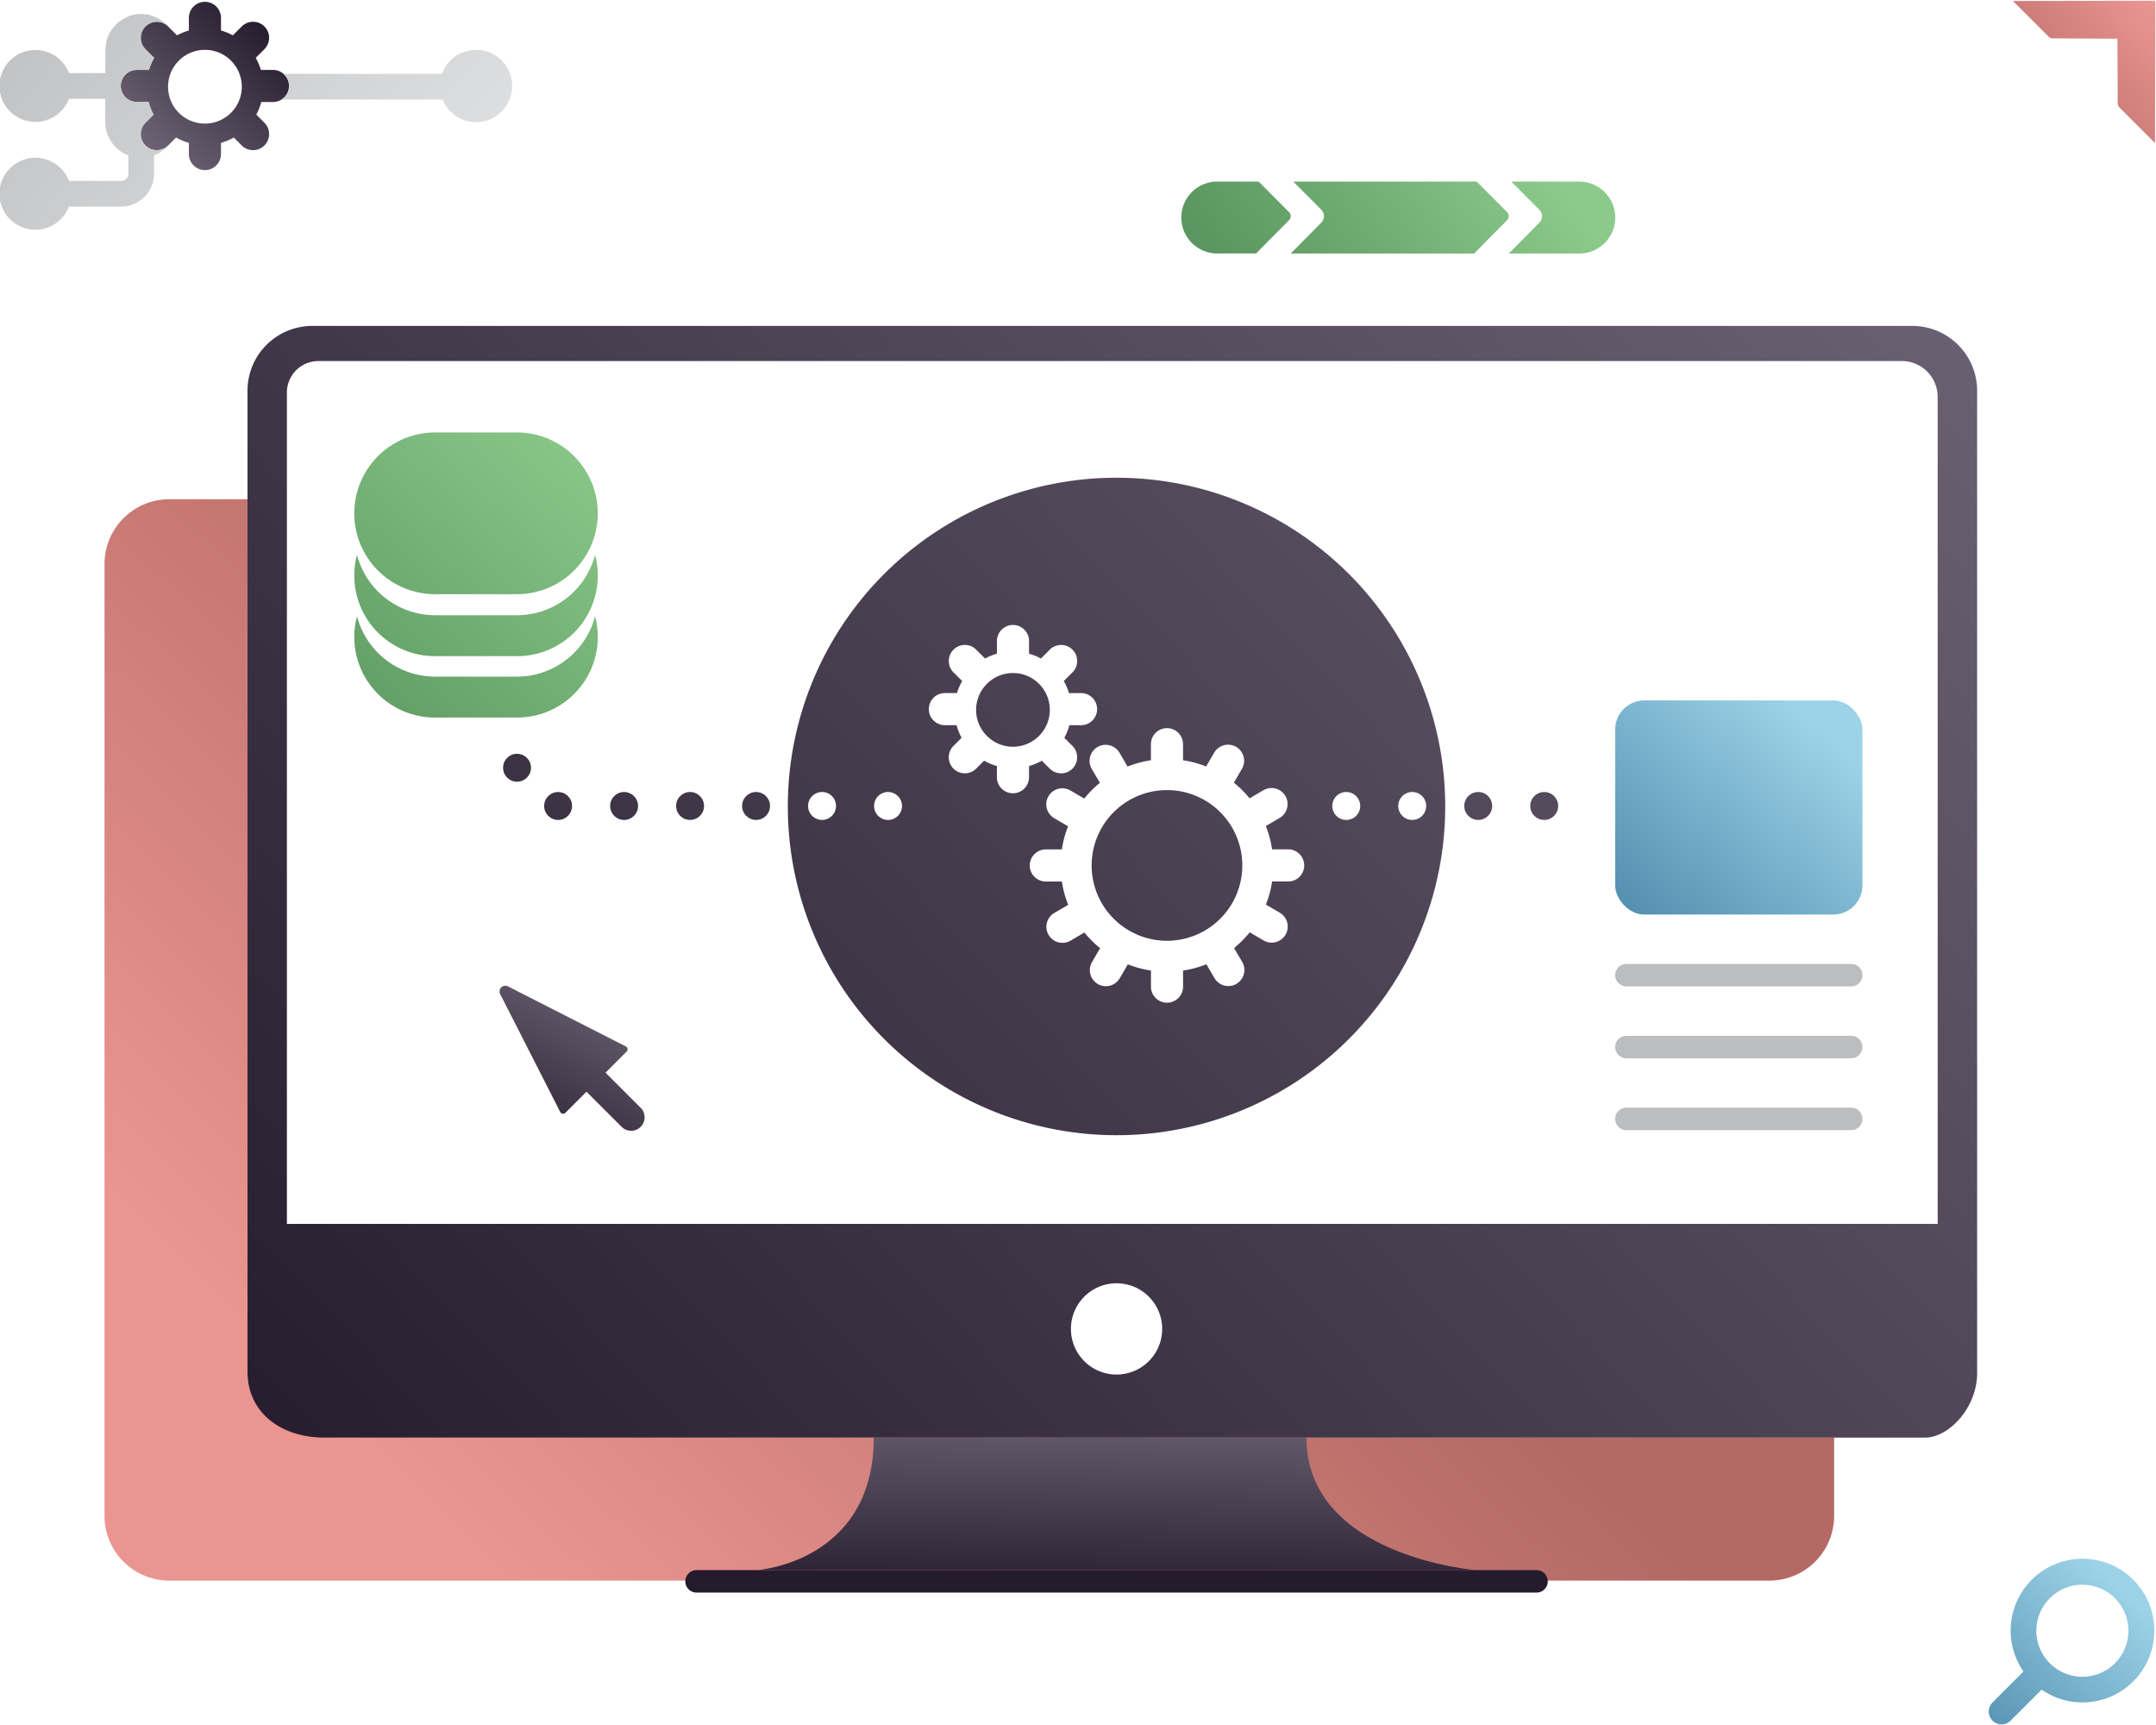 <svg id="Layer_1" data-name="Layer 1" xmlns="http://www.w3.org/2000/svg" xmlns:xlink="http://www.w3.org/1999/xlink" viewBox="0 0 335.78 268.624"><defs><style>.cls-1{fill:url(#linear-gradient);}.cls-2{fill:url(#linear-gradient-2);}.cls-3{fill:url(#linear-gradient-3);}.cls-4{fill:#261b2d;}.cls-5{fill:url(#linear-gradient-4);}.cls-6{fill:url(#linear-gradient-5);}.cls-7{fill:url(#linear-gradient-6);}.cls-8{fill:url(#linear-gradient-7);}.cls-9{fill:url(#linear-gradient-8);}.cls-10{fill:url(#linear-gradient-9);}.cls-11{fill:url(#linear-gradient-10);}.cls-12{fill:url(#linear-gradient-11);}.cls-13{fill:url(#linear-gradient-12);}.cls-14{fill:url(#linear-gradient-13);}.cls-15{fill:url(#linear-gradient-14);}.cls-16{fill:url(#linear-gradient-15);}.cls-17{fill:#bbbdbf;}.cls-18{fill:url(#linear-gradient-16);}.cls-19{fill:url(#linear-gradient-17);}.cls-20{fill:url(#linear-gradient-18);}.cls-21{fill:url(#linear-gradient-19);}.cls-22{fill:url(#linear-gradient-20);}.cls-23{fill:url(#linear-gradient-21);}.cls-24{fill:url(#linear-gradient-22);}.cls-25{fill:url(#linear-gradient-23);}.cls-26{fill:url(#linear-gradient-24);}.cls-27{fill:url(#linear-gradient-25);}.cls-28{fill:url(#linear-gradient-26);}</style><linearGradient id="linear-gradient" x1="80.839" y1="180.649" x2="94.05" y2="154.558" gradientUnits="userSpaceOnUse"><stop offset="0" stop-color="#261b2d"/><stop offset="1" stop-color="#6c6173"/></linearGradient><linearGradient id="linear-gradient-2" x1="163.957" y1="148.565" x2="66.654" y2="248.73" gradientUnits="userSpaceOnUse"><stop offset="0" stop-color="#b46964"/><stop offset="0.927" stop-color="#eb9590"/></linearGradient><linearGradient id="linear-gradient-3" x1="173.776" y1="249.818" x2="174.431" y2="219.37" xlink:href="#linear-gradient"/><linearGradient id="linear-gradient-4" x1="44.573" y1="112.402" x2="89.491" y2="63.081" gradientUnits="userSpaceOnUse"><stop offset="0" stop-color="#5a965f"/><stop offset="1" stop-color="#8cca8b"/></linearGradient><linearGradient id="linear-gradient-5" x1="49.91" y1="117.262" x2="94.828" y2="67.941" xlink:href="#linear-gradient-4"/><linearGradient id="linear-gradient-6" x1="54.671" y1="121.598" x2="99.589" y2="72.277" xlink:href="#linear-gradient-4"/><linearGradient id="linear-gradient-7" x1="56.536" y1="253.649" x2="291.691" y2="30.384" xlink:href="#linear-gradient"/><linearGradient id="linear-gradient-8" x1="33.068" y1="228.932" x2="268.224" y2="5.666" xlink:href="#linear-gradient"/><linearGradient id="linear-gradient-9" x1="53.846" y1="250.816" x2="289.001" y2="27.55" xlink:href="#linear-gradient"/><linearGradient id="linear-gradient-10" x1="0.952" y1="195.105" x2="236.108" y2="-28.16" xlink:href="#linear-gradient"/><linearGradient id="linear-gradient-11" x1="6.957" y1="201.43" x2="242.112" y2="-21.836" xlink:href="#linear-gradient"/><linearGradient id="linear-gradient-12" x1="11.829" y1="206.561" x2="246.984" y2="-16.704" xlink:href="#linear-gradient"/><linearGradient id="linear-gradient-13" x1="16.701" y1="211.693" x2="251.856" y2="-11.573" xlink:href="#linear-gradient"/><linearGradient id="linear-gradient-14" x1="21.573" y1="216.824" x2="256.728" y2="-6.441" xlink:href="#linear-gradient"/><linearGradient id="linear-gradient-15" x1="251.848" y1="146.866" x2="282.674" y2="112.518" gradientUnits="userSpaceOnUse"><stop offset="0" stop-color="#4b87aa"/><stop offset="0.997" stop-color="#9cd3e7"/></linearGradient><linearGradient id="linear-gradient-16" x1="48.226" y1="244.897" x2="283.381" y2="21.631" xlink:href="#linear-gradient"/><linearGradient id="linear-gradient-17" x1="74.892" y1="272.983" x2="310.048" y2="49.718" xlink:href="#linear-gradient"/><linearGradient id="linear-gradient-18" x1="79.764" y1="278.115" x2="314.92" y2="54.849" xlink:href="#linear-gradient"/><linearGradient id="linear-gradient-19" x1="187.486" y1="36.949" x2="228.44" y2="7.885" xlink:href="#linear-gradient-4"/><linearGradient id="linear-gradient-20" x1="195.42" y1="48.13" x2="236.374" y2="19.066" xlink:href="#linear-gradient-4"/><linearGradient id="linear-gradient-21" x1="204.113" y1="60.379" x2="245.067" y2="31.314" xlink:href="#linear-gradient-4"/><linearGradient id="linear-gradient-22" x1="305.984" y1="273.91" x2="330.644" y2="247.047" xlink:href="#linear-gradient-15"/><linearGradient id="linear-gradient-23" x1="314.089" y1="20.591" x2="337.428" y2="-0.326" xlink:href="#linear-gradient-2"/><linearGradient id="linear-gradient-24" x1="12.505" y1="41.268" x2="31.44" y2="23.873" gradientTransform="matrix(0, 1, 1, 0, -0.196, -9.087)" xlink:href="#linear-gradient"/><linearGradient id="linear-gradient-25" x1="90.409" y1="-2.34" x2="15.106" y2="64.045" gradientTransform="matrix(1, 0, 0, -1, 0, 36.055)" gradientUnits="userSpaceOnUse"><stop offset="0.022" stop-color="#e6e7e8"/><stop offset="1" stop-color="#bbbdbf"/></linearGradient><linearGradient id="linear-gradient-26" x1="66.513" y1="-29.446" x2="-8.79" y2="36.939" xlink:href="#linear-gradient-25"/></defs><title>skillset-icons</title><path class="cls-1" d="M99.776,172.509l-5.469-5.469,3.287-3.287a.5.5,0,0,0-.126-.8l-18.342-9.345a.9.9,0,0,0-1.217,1.217l9.345,18.342a.5.5,0,0,0,.8.126l3.286-3.287,5.469,5.469a2.1,2.1,0,1,0,2.971-2.97Z"/><path class="cls-2" d="M52.634,223.87c-9.571,0-14.087-4.517-14.087-10.088V77.743H26.365A10.087,10.087,0,0,0,16.277,87.831V236.052a10.087,10.087,0,0,0,10.088,10.087h249.2a10.087,10.087,0,0,0,10.088-10.087V223.87Z"/><path class="cls-3" d="M203.468,223.87h-67.39c0,19.413-18.151,20.635-18.151,20.635H229.853S203.468,242.4,203.468,223.87Z"/><path class="cls-4" d="M239.3,244.505H108.484a1.75,1.75,0,1,0,0,3.5H239.3a1.75,1.75,0,0,0,0-3.5Z"/><path class="cls-5" d="M67.769,67.344h12.74A12.593,12.593,0,0,1,93.1,79.938v0A12.593,12.593,0,0,1,80.508,92.531H67.769A12.593,12.593,0,0,1,55.176,79.938v0A12.594,12.594,0,0,1,67.769,67.344Z"/><path class="cls-6" d="M80.508,95.805H67.769A12.586,12.586,0,0,1,55.6,86.4a12.551,12.551,0,0,0,12.171,15.778H80.508A12.551,12.551,0,0,0,92.68,86.4,12.588,12.588,0,0,1,80.508,95.805Z"/><path class="cls-7" d="M80.508,105.368H67.769A12.586,12.586,0,0,1,55.6,95.96a12.551,12.551,0,0,0,12.171,15.778H80.508A12.551,12.551,0,0,0,92.68,95.96,12.588,12.588,0,0,1,80.508,105.368Z"/><path class="cls-8" d="M181.747,123.036a11.733,11.733,0,1,0,11.733,11.733A11.733,11.733,0,0,0,181.747,123.036Z"/><circle class="cls-9" cx="157.76" cy="110.545" r="5.743"/><path class="cls-10" d="M297.831,50.754H48.634A10.088,10.088,0,0,0,38.547,60.842v152.94c0,5.571,4.516,10.088,12.087,10.088h249.2c3.571,0,8.088-4.517,8.088-10.088V60.842A10.089,10.089,0,0,0,297.831,50.754ZM173.89,214.05A7.106,7.106,0,1,1,181,206.944,7.106,7.106,0,0,1,173.89,214.05Zm127.886-23.457H44.683V61.125a4.9,4.9,0,0,1,4.9-4.9h246.61a5.584,5.584,0,0,1,5.583,5.584Z"/><circle class="cls-11" cx="80.524" cy="119.557" r="2.175"/><circle class="cls-12" cx="86.921" cy="125.509" r="2.175"/><circle class="cls-13" cx="97.198" cy="125.509" r="2.175"/><circle class="cls-14" cx="107.474" cy="125.509" r="2.175"/><circle class="cls-15" cx="117.751" cy="125.509" r="2.175"/><rect class="cls-16" x="251.551" y="109.074" width="38.508" height="33.339" rx="4.53"/><path class="cls-17" d="M288.308,150.106H253.3a1.75,1.75,0,0,0,0,3.5h35.007a1.75,1.75,0,0,0,0-3.5Z"/><path class="cls-17" d="M288.308,161.3H253.3a1.75,1.75,0,0,0,0,3.5h35.007a1.75,1.75,0,0,0,0-3.5Z"/><path class="cls-17" d="M288.308,172.491H253.3a1.75,1.75,0,0,0,0,3.5h35.007a1.75,1.75,0,0,0,0-3.5Z"/><path class="cls-18" d="M173.89,74.394a51.192,51.192,0,1,0,51.192,51.192A51.193,51.193,0,0,0,173.89,74.394Zm-45.862,53.29a2.175,2.175,0,1,1,2.175-2.175A2.174,2.174,0,0,1,128.028,127.684Zm10.277,0a2.175,2.175,0,1,1,2.175-2.175A2.175,2.175,0,0,1,138.305,127.684Zm21.955-6.653a2.5,2.5,0,0,1-2.5,2.5h0a2.5,2.5,0,0,1-2.5-2.5v-1.738a9.1,9.1,0,0,1-1.992-.837l-1.237,1.237a2.5,2.5,0,0,1-3.536,0h0a2.5,2.5,0,0,1,0-3.535l1.266-1.266a9.111,9.111,0,0,1-.78-1.964h-1.824a2.5,2.5,0,0,1-2.5-2.5h0a2.5,2.5,0,0,1,2.5-2.5h1.885a9.03,9.03,0,0,1,.807-1.875L148.5,104.7a2.5,2.5,0,0,1,0-3.535h0a2.5,2.5,0,0,1,3.535,0l1.383,1.382a9.061,9.061,0,0,1,1.847-.749V99.825a2.5,2.5,0,0,1,2.5-2.5h0a2.5,2.5,0,0,1,2.5,2.5V101.8a9.038,9.038,0,0,1,1.847.749l1.383-1.382a2.5,2.5,0,0,1,3.535,0h0a2.5,2.5,0,0,1,0,3.535l-1.355,1.355a9.033,9.033,0,0,1,.808,1.875h1.884a2.5,2.5,0,0,1,2.5,2.5h0a2.5,2.5,0,0,1-2.5,2.5h-1.824a9.06,9.06,0,0,1-.78,1.964l1.266,1.266a2.5,2.5,0,0,1,0,3.535h0a2.5,2.5,0,0,1-3.535,0l-1.238-1.237a9.057,9.057,0,0,1-1.992.837Zm42.863,13.738a2.5,2.5,0,0,1-2.5,2.5h-2.5a16.475,16.475,0,0,1-.968,3.6l2.158,1.26a2.5,2.5,0,0,1,.9,3.418h0a2.5,2.5,0,0,1-3.419.9l-2.159-1.261a16.644,16.644,0,0,1-2.44,2.446l1.265,2.156a2.5,2.5,0,0,1-.892,3.421h0a2.5,2.5,0,0,1-3.421-.891l-1.265-2.157a16.454,16.454,0,0,1-3.629.979v2.507a2.5,2.5,0,0,1-2.5,2.5h0a2.5,2.5,0,0,1-2.5-2.5v-2.507a16.409,16.409,0,0,1-3.6-.967l-1.261,2.16a2.5,2.5,0,0,1-3.419.9h0a2.5,2.5,0,0,1-.9-3.419l1.261-2.16a16.742,16.742,0,0,1-2.447-2.439l-2.155,1.264a2.5,2.5,0,0,1-3.421-.891h0a2.5,2.5,0,0,1,.892-3.421l2.155-1.264a16.4,16.4,0,0,1-.98-3.63h-2.5a2.5,2.5,0,0,1-2.5-2.5h0a2.5,2.5,0,0,1,2.5-2.5h2.5a16.426,16.426,0,0,1,.967-3.6l-2.156-1.258a2.5,2.5,0,0,1-.9-3.419h0a2.5,2.5,0,0,1,3.419-.9l2.155,1.257A16.72,16.72,0,0,1,171.3,121.9l-1.261-2.15a2.5,2.5,0,0,1,.891-3.421h0a2.5,2.5,0,0,1,3.421.891l1.261,2.15a16.42,16.42,0,0,1,3.633-.98v-2.5a2.5,2.5,0,0,1,2.5-2.5h0a2.5,2.5,0,0,1,2.5,2.5v2.5a16.422,16.422,0,0,1,3.6.968l1.257-2.153a2.5,2.5,0,0,1,3.419-.9h0a2.5,2.5,0,0,1,.9,3.419l-1.257,2.153a16.727,16.727,0,0,1,2.448,2.443l2.151-1.262a2.5,2.5,0,0,1,3.421.892h0a2.5,2.5,0,0,1-.892,3.421l-2.151,1.262a16.478,16.478,0,0,1,.978,3.632h2.5a2.5,2.5,0,0,1,2.5,2.5Zm16.821-11.435a2.175,2.175,0,1,1-2.176,2.175A2.175,2.175,0,0,1,219.944,123.334Zm-8.1,2.175a2.175,2.175,0,1,1-2.175-2.175A2.175,2.175,0,0,1,211.842,125.509Z"/><circle class="cls-19" cx="230.22" cy="125.509" r="2.175"/><circle class="cls-20" cx="240.497" cy="125.509" r="2.175"/><path class="cls-21" d="M197.917,37.142l1.576-1.576h0l1.259-1.265a.905.905,0,0,0,0-1.278l-1.261-1.267h.006l-1.171-1.17-.007-.008-2.286-2.3h-6.241a5.6,5.6,0,1,0,0,11.192h5.843Z"/><path class="cls-22" d="M205.77,32.646a1.436,1.436,0,0,1,0,2.031l-4.743,4.8h28.565l2.288-2.33,1.575-1.576h0L234.71,34.3a.907.907,0,0,0,0-1.278l-1.261-1.267h0l-1.17-1.17-.008-.008-2.285-2.3H201.418Z"/><path class="cls-23" d="M245.75,28.28H235.381l4.352,4.366a1.436,1.436,0,0,1,0,2.031l-4.743,4.8h10.76a5.6,5.6,0,1,0,0-11.192Z"/><path class="cls-24" d="M313.122,267.963l4.845-4.845a11.187,11.187,0,1,0-2.829-2.828l-4.844,4.845a2,2,0,0,0,2.828,2.828Zm11.193-21.188a7.167,7.167,0,1,1-7.168,7.167A7.175,7.175,0,0,1,324.315,246.775Z"/><path class="cls-25" d="M335.466.118,313.5.151l5.57,5.57a.851.851,0,0,0,.6.251l10.1.056.057,10.1a.855.855,0,0,0,.25.6l5.543,5.543.061-21.94A.2.2,0,0,0,335.466.118Z"/><path class="cls-26" d="M45.018,13.387h0a2.5,2.5,0,0,0-2.5-2.5H40.633a9.03,9.03,0,0,0-.807-1.875L41.18,7.656a2.5,2.5,0,0,0,0-3.535h0a2.5,2.5,0,0,0-3.535,0L36.262,5.5a9.008,9.008,0,0,0-1.847-.75V2.783a2.5,2.5,0,0,0-2.5-2.5h0a2.5,2.5,0,0,0-2.5,2.5V4.754a8.985,8.985,0,0,0-1.847.75L26.185,4.121a2.5,2.5,0,0,0-3.535,0h0a2.5,2.5,0,0,0,0,3.535L24,9.011a9.033,9.033,0,0,0-.808,1.875H21.312a2.5,2.5,0,0,0-2.5,2.5h0a2.5,2.5,0,0,0,2.5,2.5h1.824a9.04,9.04,0,0,0,.78,1.964L22.65,19.116a2.5,2.5,0,0,0,0,3.535h0a2.5,2.5,0,0,0,3.535,0l1.238-1.238a9.009,9.009,0,0,0,1.992.837V23.99a2.5,2.5,0,0,0,2.5,2.5h0a2.5,2.5,0,0,0,2.5-2.5V22.251a9.05,9.05,0,0,0,1.992-.837l1.237,1.238a2.5,2.5,0,0,0,3.536,0h0a2.5,2.5,0,0,0,0-3.535L39.914,17.85a9.037,9.037,0,0,0,.779-1.964h1.825A2.5,2.5,0,0,0,45.018,13.387Zm-7.36.116A5.743,5.743,0,1,1,31.915,7.76,5.743,5.743,0,0,1,37.658,13.5Z"/><path class="cls-27" d="M74.139,19.011A5.625,5.625,0,0,1,68.928,15.5H43.836a2.493,2.493,0,0,0,1.182-2.116h0a2.482,2.482,0,0,0-.873-1.883h24.7a5.624,5.624,0,1,1,5.3,7.508Z"/><path class="cls-28" d="M22.65,4.121h0a2.5,2.5,0,0,0,0,3.534L24,9.011a9.033,9.033,0,0,0-.808,1.875H21.312a2.5,2.5,0,0,0-2.5,2.5h0a2.5,2.5,0,0,0,2.5,2.5h1.824a9.04,9.04,0,0,0,.78,1.964L22.65,19.116a2.5,2.5,0,0,0,0,3.535h0a2.5,2.5,0,0,0,3.535,0l.068-.068a5.612,5.612,0,0,1-2.261,1.621v2.841a5.135,5.135,0,0,1-5.129,5.129H10.746a5.6,5.6,0,1,1,0-4h8.117a1.131,1.131,0,0,0,1.129-1.129V24.205a5.6,5.6,0,0,1-3.6-5.222v-3.6h-5.65a5.6,5.6,0,1,1,0-4H16.4V7.79c0-.02,0-.04,0-.06h.026A5.513,5.513,0,0,1,16.8,5.756c.038-.1.074-.2.118-.29s.085-.182.13-.271a5.624,5.624,0,0,1,2.949-2.627V2.551a5.494,5.494,0,0,1,4,.01v.007A5.6,5.6,0,0,1,26.253,4.19l-.068-.069A2.5,2.5,0,0,0,22.65,4.121Z"/></svg>